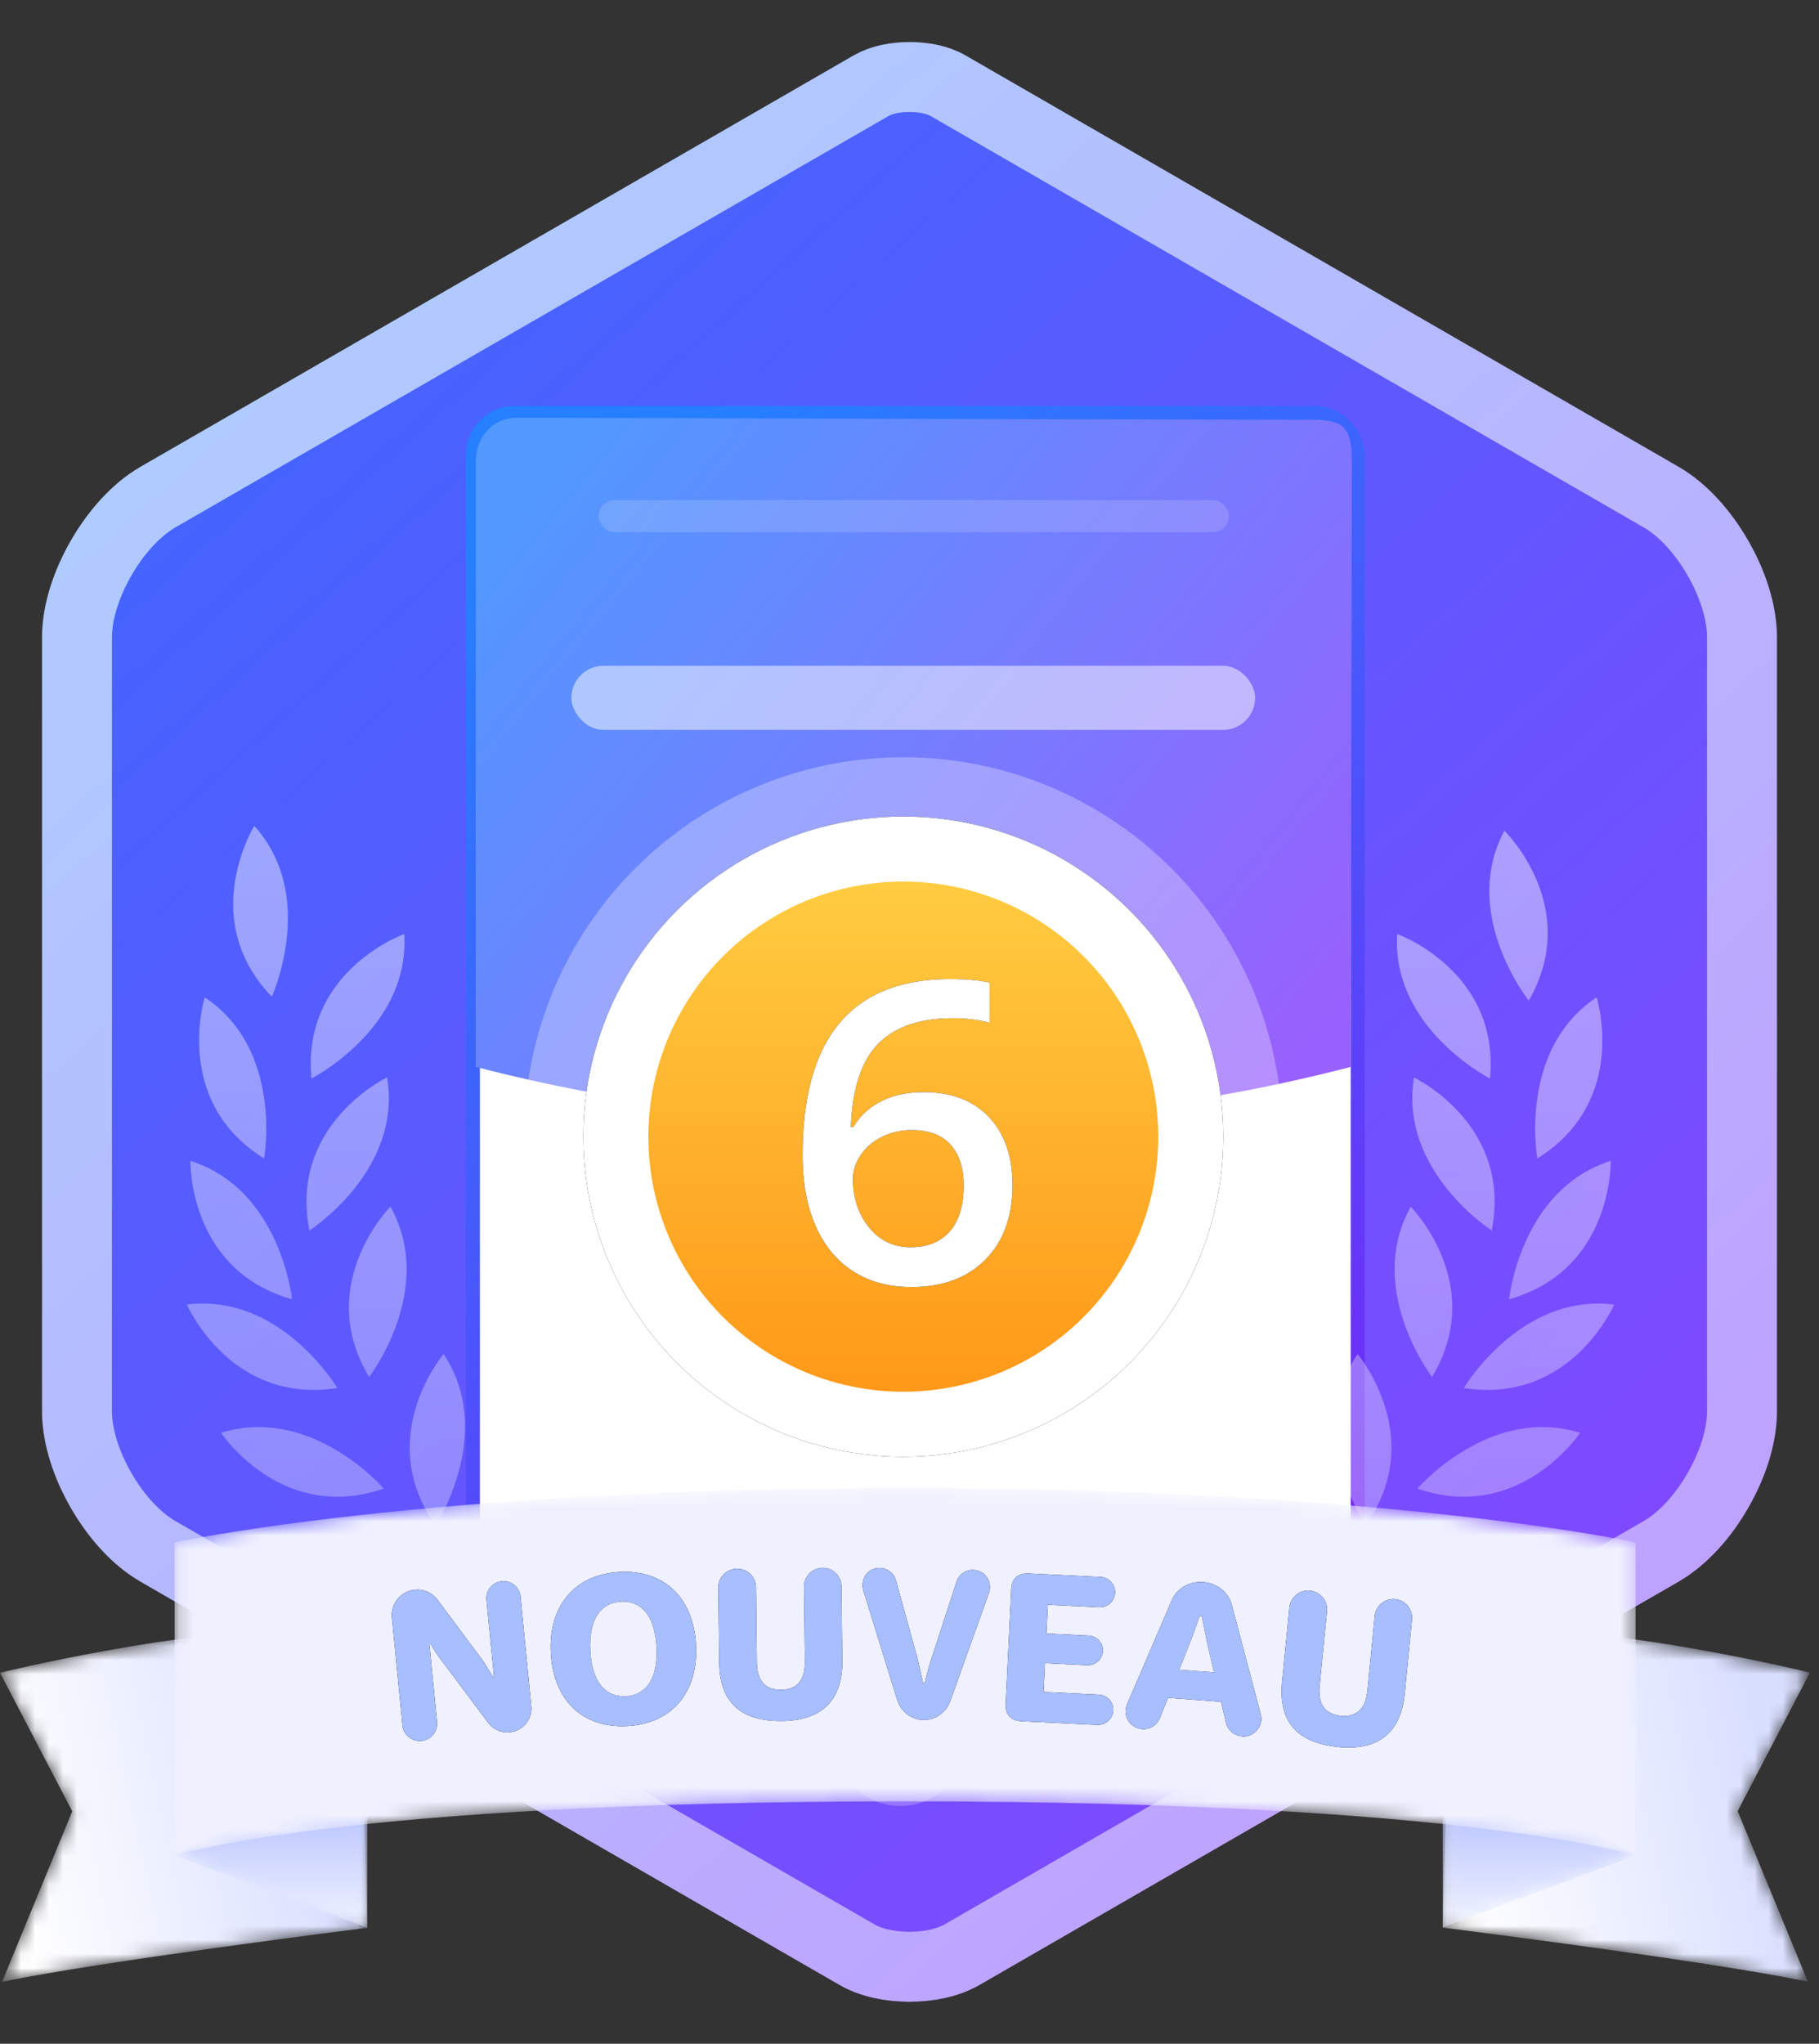 <svg width="130" height="146" xmlns="http://www.w3.org/2000/svg" xmlns:xlink="http://www.w3.org/1999/xlink"><rect width="100%" height="100%" fill="#333333" stroke="none"/><defs><linearGradient x1="10.776%" y1="0%" x2="88.531%" y2="100%" id="a"><stop stop-color="#3D68FF" offset="0%"/><stop stop-color="#8845FF" offset="100%"/></linearGradient><linearGradient x1="10.776%" y1="0%" x2="88.531%" y2="100%" id="b"><stop stop-color="#AED0FF" offset="0%"/><stop stop-color="#C09DFF" offset="100%"/></linearGradient><linearGradient x1="25.733%" y1="0%" x2="73.838%" y2="100%" id="c"><stop stop-color="#257FFF" offset="0%"/><stop stop-color="#7228F7" offset="100%"/></linearGradient><linearGradient x1="0%" y1="17.698%" x2="99.116%" y2="82.302%" id="d"><stop stop-color="#5199FF" offset="0%"/><stop stop-color="#9860FE" offset="100%"/></linearGradient><linearGradient x1="50%" y1="0%" x2="50%" y2="100%" id="e"><stop stop-color="#FFCF43" offset="0%"/><stop stop-color="#FF9516" offset="100%"/></linearGradient><linearGradient x1="50%" y1="0%" x2="50%" y2="143.445%" id="f"><stop stop-color="#FFF" stop-opacity=".444" offset="0%"/><stop stop-color="#FFF" stop-opacity=".142" offset="100%"/></linearGradient><linearGradient x1="87.305%" y1="41.065%" x2=".693%" y2="58.683%" id="h"><stop stop-color="#D9DFFF" offset="0%"/><stop stop-color="#FFF" offset="100%"/></linearGradient><linearGradient x1="50%" y1="57.864%" x2="50%" y2="94.377%" id="k"><stop stop-color="#B5C0FF" offset="0%"/><stop stop-color="#E8EDFF" offset="100%"/></linearGradient><linearGradient x1="87.305%" y1="41.065%" x2=".693%" y2="58.683%" id="n"><stop stop-color="#D9DFFF" offset="0%"/><stop stop-color="#FFF" offset="100%"/></linearGradient><linearGradient x1="50%" y1="57.864%" x2="50%" y2="94.377%" id="q"><stop stop-color="#B5C0FF" offset="0%"/><stop stop-color="#E8EDFF" offset="100%"/></linearGradient><path d="M0 3.413l5.164 9.896L.144 25.5c6.74-1.434 26.103-3.866 26.103-3.866L25.673.4C24.637.3 23.514.24 22.337.24 12.918.24 0 3.413 0 3.413" id="g"/><path id="j" d="M4.893 14.04L.178 16.77l13.77 5.163V.134z"/><path d="M.78.386L.206 21.62s19.362 2.43 26.102 3.866l-5.02-12.19L26.451 3.4S13.533.225 4.114.225c-1.178 0-2.3.05-3.336.16" id="m"/><path id="p" d="M.206 21.92l13.77-5.163-4.715-2.732L.206.12z"/><path d="M52.384.118C17.963.118.178 4 .178 4v22.374s11.76-3.873 52.206-3.873c40.445 0 52.206 3.873 52.206 3.873V4S86.805.118 52.384.118z" id="s"/><path d="M52.384.118C17.963.118.178 4 .178 4v22.374s11.76-3.873 52.206-3.873c40.445 0 52.206 3.873 52.206 3.873V4S86.805.118 52.384.118z" id="u"/></defs><g fill="none" fill-rule="evenodd"><path d="M69.005 3.954c-2.204-1.272-5.798-1.272-8 0l-50.95 29.38C6.167 35.577 3 41.06 3 45.546v55.244c0 4.494 3.167 9.97 7.055 12.212l49.944 28.802c1.382.795 3.192 1.197 5 1.197 1.8 0 3.62-.402 5.002-1.197L119.954 113c3.888-2.243 7.046-7.718 7.046-12.212V45.546c0-4.486-3.16-9.97-7.046-12.212L69.005 3.954z" fill="#000" fill-rule="nonzero"/><path d="M62.004 2.5c.99 0 1.994.182 2.752.62h0l50.949 29.38c1.597.921 3.017 2.533 4.062 4.345 1.047 1.815 1.733 3.855 1.733 5.701h0v55.242c0 1.85-.684 3.888-1.73 5.701-1.046 1.813-2.467 3.423-4.065 4.345h0l-49.95 28.803c-1.038.597-2.41.864-3.756.864-1.35 0-2.716-.267-3.751-.863h0L8.304 107.836c-1.6-.922-3.023-2.534-4.071-4.348-1.047-1.813-1.733-3.85-1.733-5.698h0V42.546c0-1.845.687-3.883 1.734-5.697 1.048-1.814 2.471-3.427 4.07-4.35h0L59.255 3.12c.757-.437 1.76-.619 2.75-.619z" stroke-linejoin="bevel" fill="url(#a)" fill-rule="nonzero" stroke="url(#b)" stroke-width="5" transform="translate(3 3)"/><g transform="translate(33 29)" fill-rule="nonzero"><rect x=".298" width="62.235" height="89.332" rx="2.978" transform="translate(1 1)" fill="#000"/><rect stroke="url(#c)" fill="#FFF" x=".798" y=".5" width="63.235" height="90.332" rx="2.978"/><path d="M2.98.84L59.726 1c2.135 0 2.89.325 2.89 2.978l-.082 43.24c-10.2 2.634-20.62 3.95-31.266 3.95-10.646 0-21.067-1.318-31.267-3.95V3.978C.001 2.334 1.088.841 2.98.841z" transform="translate(1)" fill="url(#d)"/></g><g transform="translate(13.362 54.002)"><circle fill="#FFF" fill-rule="nonzero" opacity=".3" cx="51.196" cy="27.196" r="27.105"/><circle cx="23.196" cy="23.196" r="22.869" transform="translate(28 4)" fill="#000" fill-rule="nonzero"/><circle stroke="#FFF" stroke-width="4.62" fill="url(#e)" fill-rule="nonzero" cx="51.196" cy="27.196" r="20.559"/><path d="M51.05 65.88a4.567 4.567 0 014.573 4.56A4.567 4.567 0 0151.05 75c-.018 0-.034-.005-.052-.005-.018 0-.034.005-.052.005a4.565 4.565 0 01-4.57-4.56 4.566 4.566 0 014.57-4.56c.018 0 .034.005.052.005.018 0 .034-.005.052-.005zm26.135 5.268S70.344 74.9 65.042 69.27c0 0 7.355-2.9 12.144 1.876l-.001.002zM36.958 69.27c-5.302 5.63-12.144 1.876-12.144 1.876 4.79-4.777 12.144-1.876 12.144-1.876zm50.018-3.242s-6.52 4.284-12.254-.908c0 0 7.1-3.475 12.254.908zm-59.697-.91c-5.734 5.193-12.255.908-12.255.908 5.154-4.383 12.255-.908 12.255-.908zm46.987-8.85s-.304 7.552-7.55 9.326l-.334.077.004-.024c.086-.472 1.518-7.81 7.88-9.38v.001zm-46.53 0c6.363 1.57 7.795 8.907 7.88 9.38l.004.024c-7.572-1.62-7.885-9.402-7.885-9.402l.001-.002zm-6.647 3.846c-6.947 3.413-12.03-2.5-12.03-2.5 6.166-2.795 12.03 2.5 12.03 2.5zm71.856-2.5s-5.084 5.912-12.03 2.5c0 0 5.864-5.293 12.03-2.5zM22.64 48.575c4.376 4.2 2.623 10.558 2.208 11.842l-.037.11-.042.12C19.26 55.69 22.354 49.15 22.623 48.6l.018-.036-.001.011zm56.72 0l.008.016c.186.366 3.454 7.028-2.138 12.057 0 0-2.756-7.395 2.13-12.073zm-61.018-5.848c3.743 5.63-.568 12.245-.568 12.245-4.48-6.302.568-12.245.568-12.245zm65.316 0s5.047 5.943.568 12.245c0 0-4.31-6.614-.568-12.245zm15.902 5.627s-4.3 6.5-11.622 3.984c0 0 5.153-5.985 11.622-3.984zm-85.498 3.984C6.74 54.855 2.44 48.353 2.44 48.353c6.47-2 11.622 3.984 11.622 3.984v.001zM102 39.193s-3.087 7.154-10.74 5.96c0 0 4.018-6.796 10.74-5.96zm-91.26 5.96C3.087 46.347 0 39.193 0 39.193c6.72-.836 10.74 5.96 10.74 5.96zm3.802-12.95c3.3 5.906-1.526 12.164-1.526 12.164-3.856-6.44 1.215-11.842 1.512-12.15l.013-.014h.001zm72.917 0l.03.03c.43.452 5.294 5.79 1.496 12.133 0 0-4.816-6.258-1.526-12.164v.001zm14.294-3.276v.076c-.004.808-.243 7.832-7.263 9.813 0 0 .806-7.848 7.262-9.888l.001-.001zm-101.506 0c6.457 2.04 7.263 9.888 7.263 9.888-6.912-1.95-7.25-8.8-7.263-9.77v-.118zm14.058-5.95C15.403 29.64 8.752 33.9 8.752 33.9c-1.493-7.58 5.553-10.936 5.553-10.936v.013zm73.4 0S94.74 26.33 93.248 33.9c0 0-6.65-4.27-5.553-10.936l.01.013zm13.044-5.73v.004l.01.034c.168.576 2.053 7.563-4.252 11.468 0 0-1.4-7.765 4.24-11.506h.002zm-99.477 0c5.64 3.74 4.24 11.506 4.24 11.506-6.305-3.904-4.42-10.892-4.252-11.468l.01-.034v-.004h.002zm14.257-4.526c.416 6.744-6.633 10.32-6.633 10.32-.717-7.692 6.633-10.32 6.633-10.32zm70.963 0s7.35 2.627 6.633 10.32c0 0-7.05-3.576-6.633-10.32zm7.658-7.38l.004.004.028.028c.444.45 5.395 5.696 1.715 12.103 0 0-4.93-6.17-1.746-12.134l-.001-.001zM4.813 5c4.4 4.87 1.438 11.768 1.257 12.176l-.008.02C1.668 12.627 3.637 7.357 4.49 5.602l.083-.166a8.18 8.18 0 01.174-.324l.05-.084.01-.016L4.813 5z" fill="url(#f)" fill-rule="nonzero"/><circle stroke="#FFF" stroke-width="1.787" cx="51.196" cy="27.196" r="19.117"/></g><g fill-rule="nonzero"><path d="M65.126 91.941c2.236 0 4-.652 5.295-1.957 1.295-1.305 1.941-3.08 1.941-5.327 0-2.042-.56-3.66-1.677-4.85-1.117-1.19-2.68-1.788-4.683-1.788-1.158 0-2.165.217-3.02.652a4.8 4.8 0 00-1.994 1.839h-.18c.1-2.716.745-4.7 1.934-5.92 1.189-1.22 2.963-1.849 5.32-1.849 1.007 0 1.893.107 2.66.322v-2.872c-.765-.166-1.702-.25-2.8-.25-7.04 0-10.56 4.192-10.56 12.576 0 1.984.315 3.68.944 5.093.629 1.413 1.528 2.487 2.696 3.225 1.168.738 2.543 1.106 4.124 1.106zm-.06-2.843c-1.198 0-2.183-.47-2.953-1.414s-1.156-2.103-1.156-3.48c0-.577.186-1.14.56-1.693.374-.553.88-.987 1.526-1.304a4.733 4.733 0 012.115-.476c1.24 0 2.168.352 2.787 1.055.619.703.93 1.67.93 2.902 0 1.417-.33 2.506-.99 3.268-.66.762-1.6 1.143-2.817 1.143l-.002-.001z" fill="#000"/><path d="M65.126 91.941c2.236 0 4-.652 5.295-1.957 1.295-1.305 1.941-3.08 1.941-5.327 0-2.042-.56-3.66-1.677-4.85-1.117-1.19-2.68-1.788-4.683-1.788-1.158 0-2.165.217-3.02.652a4.8 4.8 0 00-1.994 1.839h-.18c.1-2.716.745-4.7 1.934-5.92 1.189-1.22 2.963-1.849 5.32-1.849 1.007 0 1.893.107 2.66.322v-2.872c-.765-.166-1.702-.25-2.8-.25-7.04 0-10.56 4.192-10.56 12.576 0 1.984.315 3.68.944 5.093.629 1.413 1.528 2.487 2.696 3.225 1.168.738 2.543 1.106 4.124 1.106zm-.06-2.843c-1.198 0-2.183-.47-2.953-1.414s-1.156-2.103-1.156-3.48c0-.577.186-1.14.56-1.693.374-.553.88-.987 1.526-1.304a4.733 4.733 0 012.115-.476c1.24 0 2.168.352 2.787 1.055.619.703.93 1.67.93 2.902 0 1.417-.33 2.506-.99 3.268-.66.762-1.6 1.143-2.817 1.143l-.002-.001z" fill="#FFF"/></g><g transform="translate(40 35)" fill="#FFF" fill-rule="nonzero"><rect opacity=".15" x="2.781" y=".726" width="45.048" height="2.291" rx="1.145"/><rect opacity=".5" x=".834" y="12.561" width="48.866" height="4.581" rx="2.291"/></g><g fill="#FFF" fill-rule="nonzero" opacity=".25"><path d="M84 127c-2.2 0-4-1.8-4-4s1.8-4 4-4 4 1.8 4 4-1.8 4-4 4zm0-6.1c-1.2 0-2.1 1-2.1 2.1 0 1.2 1 2.1 2.1 2.1 1.2 0 2.1-1 2.1-2.1 0-1.2-.9-2.1-2.1-2.1z"/></g><g><g transform="translate(0 116.082)"><mask id="i" fill="#fff"><use xlink:href="#g"/></mask><path d="M0 3.413l5.164 9.896L.144 25.5c6.74-1.434 26.103-3.866 26.103-3.866L25.673.4C24.637.3 23.514.24 22.337.24 12.918.24 0 3.413 0 3.413" fill="url(#h)" fill-rule="nonzero" mask="url(#i)"/></g><g transform="translate(12.3 115.782)"><mask id="l" fill="#fff"><use xlink:href="#j"/></mask><path fill="url(#k)" fill-rule="nonzero" mask="url(#l)" d="M4.893 14.04L.178 16.77l13.77 5.163V.134z"/></g><g transform="translate(102.9 116.082)"><mask id="o" fill="#fff"><use xlink:href="#m"/></mask><path d="M.78.386L.206 21.62s19.362 2.43 26.102 3.866l-5.02-12.19L26.451 3.4S13.533.225 4.114.225c-1.178 0-2.3.05-3.336.16" fill="url(#n)" fill-rule="nonzero" mask="url(#o)"/></g><g transform="translate(102.9 115.782)"><mask id="r" fill="#fff"><use xlink:href="#p"/></mask><path fill="url(#q)" fill-rule="nonzero" mask="url(#r)" d="M.206 21.92l13.77-5.163-4.715-2.732L.206.12z"/></g><g transform="translate(12.3 106.182)"><mask id="t" fill="#fff"><use xlink:href="#s"/></mask><path d="M52.384.118C17.963.118.178 4 .178 4v22.374s11.76-3.873 52.206-3.873c40.445 0 52.206 3.873 52.206 3.873V4S86.805.118 52.384.118z" fill="#F0F1FF" fill-rule="nonzero" mask="url(#t)"/></g><g transform="translate(12.3 106.182)"><mask id="v" fill="#fff"><use xlink:href="#u"/></mask><g mask="url(#v)"><path d="M24.142 17.564a1.71 1.71 0 001.528-1.86l-.768-7.83a1.22 1.22 0 00-1.33-1.099c-.68.067-1.17.664-1.105 1.338l.537 5.483-.068.007-.716-1.14-3.243-4.353c-.356-.48-.977-.8-1.63-.726a1.83 1.83 0 00-1.638 1.995l.755 7.7c.065.667.678 1.17 1.365 1.103a1.243 1.243 0 001.105-1.345l-.554-5.639.068-.007c.212.412.4.7.746 1.163l3.398 4.537c.363.48.951.735 1.55.672v.001z" fill="#000" fill-rule="nonzero"/><path d="M24.142 17.564a1.71 1.71 0 001.528-1.86l-.768-7.83a1.22 1.22 0 00-1.33-1.099c-.68.067-1.17.664-1.105 1.338l.537 5.483-.068.007-.716-1.14-3.243-4.353c-.356-.48-.977-.8-1.63-.726a1.83 1.83 0 00-1.638 1.995l.755 7.7c.065.667.678 1.17 1.365 1.103a1.243 1.243 0 001.105-1.345l-.554-5.639.068-.007c.212.412.4.7.746 1.163l3.398 4.537c.363.48.951.735 1.55.672v.001z" fill="#A7BEFF" fill-rule="nonzero"/><path d="M32.517 17.121c3.243-.164 5.092-2.448 4.924-5.773-.168-3.318-2.196-5.4-5.453-5.234-3.243.164-5.09 2.46-4.924 5.76.168 3.325 2.197 5.413 5.454 5.248l-.001-.001z" fill="#000" fill-rule="nonzero"/><path d="M32.517 17.121c3.243-.164 5.092-2.448 4.924-5.773-.168-3.318-2.196-5.4-5.453-5.234-3.243.164-5.09 2.46-4.924 5.76.168 3.325 2.197 5.413 5.454 5.248l-.001-.001z" fill="#A7BEFF" fill-rule="nonzero"/><path d="M32.423 14.99c-1.338.068-2.412-.87-2.533-3.26-.121-2.39.854-3.424 2.192-3.492 1.345-.068 2.412.864 2.533 3.253.121 2.389-.846 3.43-2.19 3.5l-.002-.001z" fill="#000" fill-rule="nonzero"/><path d="M32.423 14.99c-1.338.068-2.412-.87-2.533-3.26-.121-2.39.854-3.424 2.192-3.492 1.345-.068 2.412.864 2.533 3.253.121 2.389-.846 3.43-2.19 3.5l-.002-.001z" fill="#F0F1FF" fill-rule="nonzero"/><path d="M43.572 16.76c3.24-.035 4.348-1.865 4.322-4.306l-.057-5.318a1.34 1.34 0 00-1.354-1.318 1.34 1.34 0 00-1.319 1.347l.058 5.4c.012 1.135-.464 1.953-1.688 1.967-1.23.013-1.73-.754-1.744-1.93l-.058-5.386a1.342 1.342 0 00-1.352-1.332 1.347 1.347 0 00-1.346 1.36l.066 5.304c.027 2.48 1.14 4.247 4.482 4.21l-.01.002z" fill="#000" fill-rule="nonzero"/><path d="M43.572 16.76c3.24-.035 4.348-1.865 4.322-4.306l-.057-5.318a1.34 1.34 0 00-1.354-1.318 1.34 1.34 0 00-1.319 1.347l.058 5.4c.012 1.135-.464 1.953-1.688 1.967-1.23.013-1.73-.754-1.744-1.93l-.058-5.386a1.342 1.342 0 00-1.352-1.332 1.347 1.347 0 00-1.346 1.36l.066 5.304c.027 2.48 1.14 4.247 4.482 4.21l-.01.002z" fill="#A7BEFF" fill-rule="nonzero"/><path d="M53.685 16.685c.895.02 1.653-.566 1.937-1.367l2.758-7.715a1.25 1.25 0 00.063-.388 1.214 1.214 0 00-1.2-1.25 1.22 1.22 0 00-1.181.843l-1.8 5.52c-.242.74-.393 1.407-.475 1.754l-.11-.002-.4-1.773-1.545-5.592a1.228 1.228 0 00-1.143-.893c-.73-.016-1.23.562-1.243 1.197-.005.132.01.264.046.391l2.423 7.826c.25.812.974 1.43 1.87 1.45v-.001z" fill="#000" fill-rule="nonzero"/><path d="M53.685 16.685c.895.02 1.653-.566 1.937-1.367l2.758-7.715a1.25 1.25 0 00.063-.388 1.214 1.214 0 00-1.2-1.25 1.22 1.22 0 00-1.181.843l-1.8 5.52c-.242.74-.393 1.407-.475 1.754l-.11-.002-.4-1.773-1.545-5.592a1.228 1.228 0 00-1.143-.893c-.73-.016-1.23.562-1.243 1.197-.005.132.01.264.046.391l2.423 7.826c.25.812.974 1.43 1.87 1.45v-.001z" fill="#A7BEFF" fill-rule="nonzero"/><path d="M66.132 17.04A1.095 1.095 0 0067.264 16a1.086 1.086 0 00-1.027-1.124l-3.953-.192.1-2.055 3.032.147a1.064 1.064 0 001.103-1.014 1.06 1.06 0 00-1-1.102l-3.032-.147.1-2.055 3.673.178a1.085 1.085 0 001.13-1.02 1.09 1.09 0 00-1.026-1.146l-5.14-.25c-.772-.037-1.215.36-1.252 1.13l-.397 8.18c-.037.772.366 1.21 1.137 1.246l5.42.263v.001z" fill="#000" fill-rule="nonzero"/><path d="M66.132 17.04A1.095 1.095 0 0067.264 16a1.086 1.086 0 00-1.027-1.124l-3.953-.192.1-2.055 3.032.147a1.064 1.064 0 001.103-1.014 1.06 1.06 0 00-1-1.102l-3.032-.147.1-2.055 3.673.178a1.085 1.085 0 001.13-1.02 1.09 1.09 0 00-1.026-1.146l-5.14-.25c-.772-.037-1.215.36-1.252 1.13l-.397 8.18c-.037.772.366 1.21 1.137 1.246l5.42.263v.001z" fill="#A7BEFF" fill-rule="nonzero"/><path d="M76.47 17.865a1.28 1.28 0 001.368-1.174 1.466 1.466 0 00-.038-.42l-2.065-7.795c-.23-.887-1.01-1.562-2.045-1.638-1.03-.076-1.9.477-2.256 1.32l-3.186 7.41c-.05.133-.09.274-.1.41-.05.695.473 1.3 1.175 1.36a1.262 1.262 0 001.278-.8l.57-1.432 3.797.28.35 1.5a1.28 1.28 0 001.149.969l.003.01z" fill="#000" fill-rule="nonzero"/><path d="M76.47 17.865a1.28 1.28 0 001.368-1.174 1.466 1.466 0 00-.038-.42l-2.065-7.795c-.23-.887-1.01-1.562-2.045-1.638-1.03-.076-1.9.477-2.256 1.32l-3.186 7.41c-.05.133-.09.274-.1.41-.05.695.473 1.3 1.175 1.36a1.262 1.262 0 001.278-.8l.57-1.432 3.797.28.35 1.5a1.28 1.28 0 001.149.969l.003.01z" fill="#A7BEFF" fill-rule="nonzero"/><path d="M74.462 13.282l-2.482-.183.825-2.085a29.82 29.82 0 00.621-1.736l.164.012.36 1.81.51 2.183.002-.001z" fill="#000" fill-rule="nonzero"/><path d="M74.462 13.282l-2.482-.183.825-2.085a29.82 29.82 0 00.621-1.736l.164.012.36 1.81.51 2.183.002-.001z" fill="#F0F1FF" fill-rule="nonzero"/><path d="M83.33 18.618c3.225.316 4.525-1.384 4.763-3.813l.518-5.293a1.34 1.34 0 00-1.204-1.457 1.34 1.34 0 00-1.457 1.197l-.526 5.366c-.11 1.13-.673 1.892-1.89 1.772-1.225-.12-1.64-.937-1.525-2.107l.525-5.36a1.34 1.34 0 00-1.202-1.47 1.347 1.347 0 00-1.485 1.208l-.517 5.28c-.242 2.47.673 4.345 4 4.67v.007z" fill="#000" fill-rule="nonzero"/><path d="M83.33 18.618c3.225.316 4.525-1.384 4.763-3.813l.518-5.293a1.34 1.34 0 00-1.204-1.457 1.34 1.34 0 00-1.457 1.197l-.526 5.366c-.11 1.13-.673 1.892-1.89 1.772-1.225-.12-1.64-.937-1.525-2.107l.525-5.36a1.34 1.34 0 00-1.202-1.47 1.347 1.347 0 00-1.485 1.208l-.517 5.28c-.242 2.47.673 4.345 4 4.67v.007z" fill="#A7BEFF" fill-rule="nonzero"/></g></g></g></g></svg>
